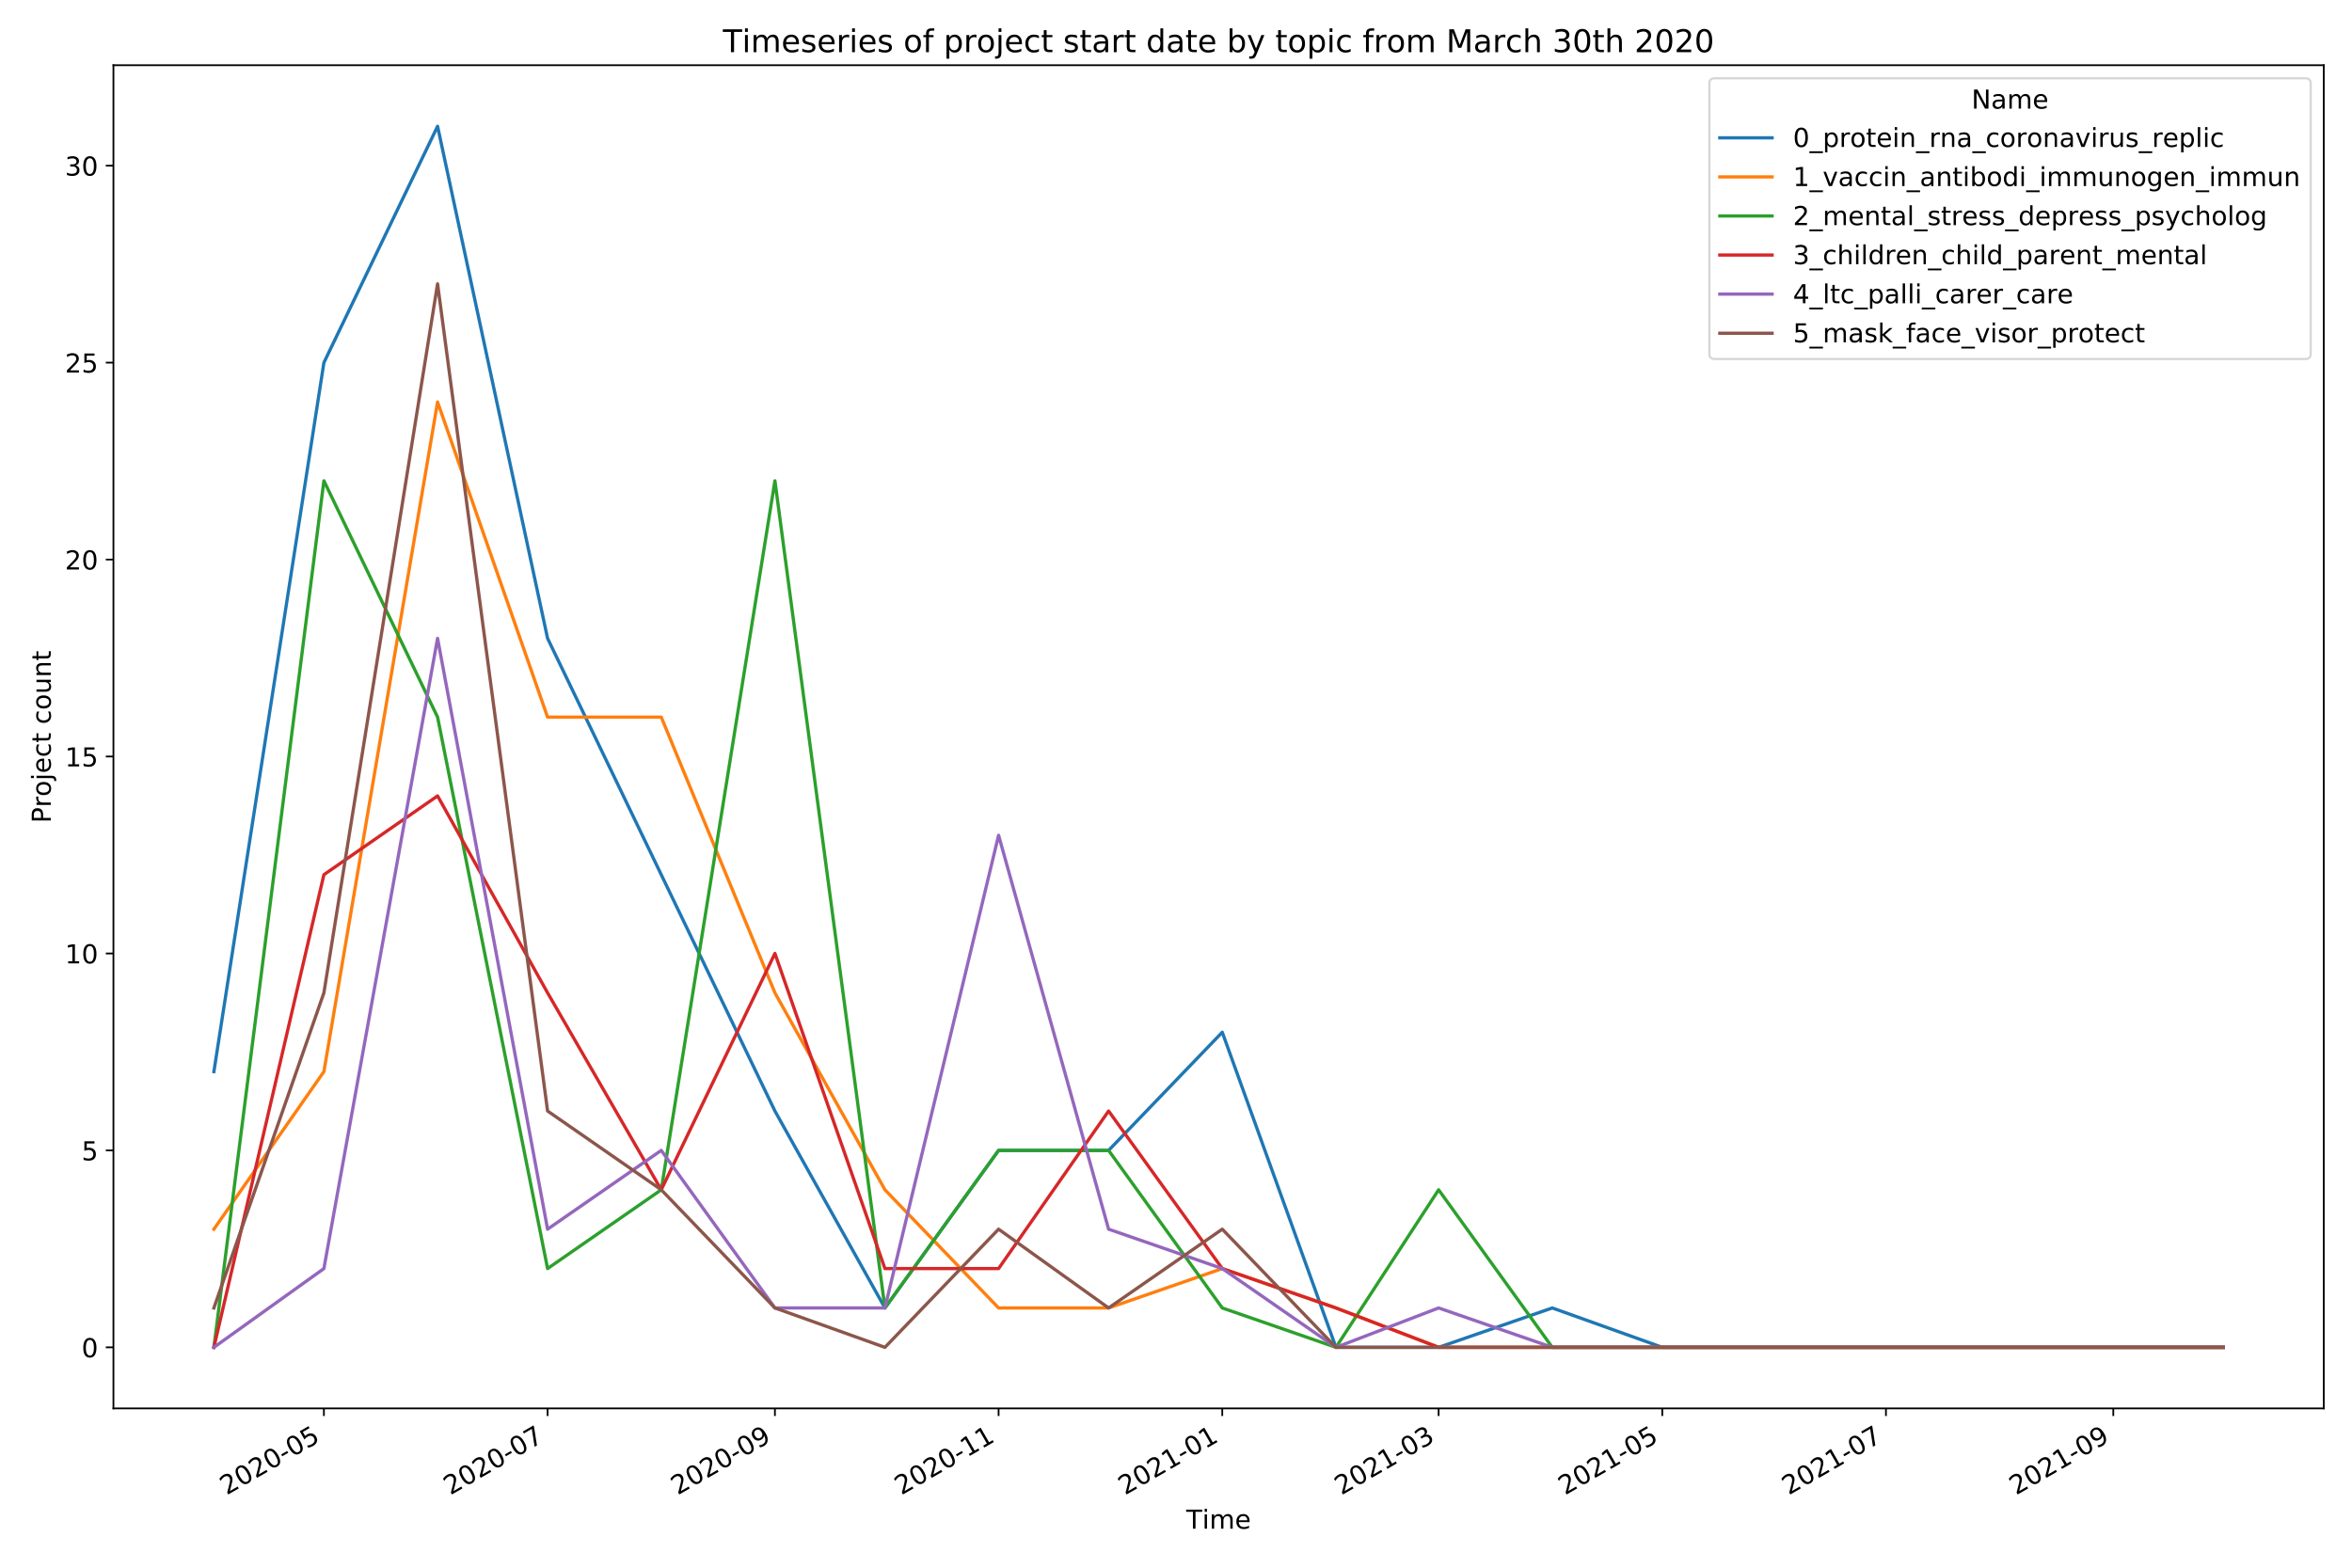 <?xml version="1.0" encoding="utf-8" standalone="no"?>
<!DOCTYPE svg PUBLIC "-//W3C//DTD SVG 1.1//EN"
  "http://www.w3.org/Graphics/SVG/1.1/DTD/svg11.dtd">
<!-- Created with matplotlib (https://matplotlib.org/) -->
<svg height="720pt" version="1.1" viewBox="0 0 1080 720" width="1080pt" xmlns="http://www.w3.org/2000/svg" xmlns:xlink="http://www.w3.org/1999/xlink">
 <defs>
  <style type="text/css">
*{stroke-linecap:butt;stroke-linejoin:round;}
  </style>
 </defs>
 <g id="figure_1">
  <g id="patch_1">
   <path d="M 0 720 
L 1080 720 
L 1080 0 
L 0 0 
z
" style="fill:#ffffff;"/>
  </g>
  <g id="axes_1">
   <g id="patch_2">
    <path d="M 52.085 646.844 
L 1067.04 646.844 
L 1067.04 29.96 
L 52.085 29.96 
z
" style="fill:#ffffff;"/>
   </g>
   <g id="matplotlib.axis_1">
    <g id="xtick_1">
     <g id="line2d_1">
      <defs>
       <path d="M 0 0 
L 0 3.5 
" id="mc090ca4108" style="stroke:#000000;stroke-width:0.8;"/>
      </defs>
      <g>
       <use style="stroke:#000000;stroke-width:0.8;" x="148.731" xlink:href="#mc090ca4108" y="646.844"/>
      </g>
     </g>
     <g id="text_1">
      <!-- 2020-05 -->
      <defs>
       <path d="M 19.188 8.297 
L 53.609 8.297 
L 53.609 0 
L 7.328 0 
L 7.328 8.297 
Q 12.938 14.109 22.625 23.891 
Q 32.328 33.688 34.812 36.531 
Q 39.547 41.844 41.422 45.531 
Q 43.312 49.219 43.312 52.781 
Q 43.312 58.594 39.234 62.25 
Q 35.156 65.922 28.609 65.922 
Q 23.969 65.922 18.812 64.312 
Q 13.672 62.703 7.812 59.422 
L 7.812 69.391 
Q 13.766 71.781 18.938 73 
Q 24.125 74.219 28.422 74.219 
Q 39.75 74.219 46.484 68.547 
Q 53.219 62.891 53.219 53.422 
Q 53.219 48.922 51.531 44.891 
Q 49.859 40.875 45.406 35.406 
Q 44.188 33.984 37.641 27.219 
Q 31.109 20.453 19.188 8.297 
z
" id="DejaVuSans-50"/>
       <path d="M 31.781 66.406 
Q 24.172 66.406 20.328 58.906 
Q 16.5 51.422 16.5 36.375 
Q 16.5 21.391 20.328 13.891 
Q 24.172 6.391 31.781 6.391 
Q 39.453 6.391 43.281 13.891 
Q 47.125 21.391 47.125 36.375 
Q 47.125 51.422 43.281 58.906 
Q 39.453 66.406 31.781 66.406 
z
M 31.781 74.219 
Q 44.047 74.219 50.516 64.516 
Q 56.984 54.828 56.984 36.375 
Q 56.984 17.969 50.516 8.266 
Q 44.047 -1.422 31.781 -1.422 
Q 19.531 -1.422 13.062 8.266 
Q 6.594 17.969 6.594 36.375 
Q 6.594 54.828 13.062 64.516 
Q 19.531 74.219 31.781 74.219 
z
" id="DejaVuSans-48"/>
       <path d="M 4.891 31.391 
L 31.203 31.391 
L 31.203 23.391 
L 4.891 23.391 
z
" id="DejaVuSans-45"/>
       <path d="M 10.797 72.906 
L 49.516 72.906 
L 49.516 64.594 
L 19.828 64.594 
L 19.828 46.734 
Q 21.969 47.469 24.109 47.828 
Q 26.266 48.188 28.422 48.188 
Q 40.625 48.188 47.75 41.5 
Q 54.891 34.812 54.891 23.391 
Q 54.891 11.625 47.562 5.094 
Q 40.234 -1.422 26.906 -1.422 
Q 22.312 -1.422 17.547 -0.641 
Q 12.797 0.141 7.719 1.703 
L 7.719 11.625 
Q 12.109 9.234 16.797 8.062 
Q 21.484 6.891 26.703 6.891 
Q 35.156 6.891 40.078 11.328 
Q 45.016 15.766 45.016 23.391 
Q 45.016 31 40.078 35.438 
Q 35.156 39.891 26.703 39.891 
Q 22.75 39.891 18.812 39.016 
Q 14.891 38.141 10.797 36.281 
z
" id="DejaVuSans-53"/>
      </defs>
      <g transform="translate(104.062 686.81)rotate(-30)scale(0.12 -0.12)">
       <use xlink:href="#DejaVuSans-50"/>
       <use x="63.623" xlink:href="#DejaVuSans-48"/>
       <use x="127.246" xlink:href="#DejaVuSans-50"/>
       <use x="190.869" xlink:href="#DejaVuSans-48"/>
       <use x="254.492" xlink:href="#DejaVuSans-45"/>
       <use x="290.576" xlink:href="#DejaVuSans-48"/>
       <use x="354.199" xlink:href="#DejaVuSans-53"/>
      </g>
     </g>
    </g>
    <g id="xtick_2">
     <g id="line2d_2">
      <g>
       <use style="stroke:#000000;stroke-width:0.8;" x="251.439" xlink:href="#mc090ca4108" y="646.844"/>
      </g>
     </g>
     <g id="text_2">
      <!-- 2020-07 -->
      <defs>
       <path d="M 8.203 72.906 
L 55.078 72.906 
L 55.078 68.703 
L 28.609 0 
L 18.312 0 
L 43.219 64.594 
L 8.203 64.594 
z
" id="DejaVuSans-55"/>
      </defs>
      <g transform="translate(206.769 686.81)rotate(-30)scale(0.12 -0.12)">
       <use xlink:href="#DejaVuSans-50"/>
       <use x="63.623" xlink:href="#DejaVuSans-48"/>
       <use x="127.246" xlink:href="#DejaVuSans-50"/>
       <use x="190.869" xlink:href="#DejaVuSans-48"/>
       <use x="254.492" xlink:href="#DejaVuSans-45"/>
       <use x="290.576" xlink:href="#DejaVuSans-48"/>
       <use x="354.199" xlink:href="#DejaVuSans-55"/>
      </g>
     </g>
    </g>
    <g id="xtick_3">
     <g id="line2d_3">
      <g>
       <use style="stroke:#000000;stroke-width:0.8;" x="355.831" xlink:href="#mc090ca4108" y="646.844"/>
      </g>
     </g>
     <g id="text_3">
      <!-- 2020-09 -->
      <defs>
       <path d="M 10.984 1.516 
L 10.984 10.5 
Q 14.703 8.734 18.5 7.812 
Q 22.312 6.891 25.984 6.891 
Q 35.75 6.891 40.891 13.453 
Q 46.047 20.016 46.781 33.406 
Q 43.953 29.203 39.594 26.953 
Q 35.25 24.703 29.984 24.703 
Q 19.047 24.703 12.672 31.312 
Q 6.297 37.938 6.297 49.422 
Q 6.297 60.641 12.938 67.422 
Q 19.578 74.219 30.609 74.219 
Q 43.266 74.219 49.922 64.516 
Q 56.594 54.828 56.594 36.375 
Q 56.594 19.141 48.406 8.859 
Q 40.234 -1.422 26.422 -1.422 
Q 22.703 -1.422 18.891 -0.688 
Q 15.094 0.047 10.984 1.516 
z
M 30.609 32.422 
Q 37.25 32.422 41.125 36.953 
Q 45.016 41.5 45.016 49.422 
Q 45.016 57.281 41.125 61.844 
Q 37.25 66.406 30.609 66.406 
Q 23.969 66.406 20.094 61.844 
Q 16.219 57.281 16.219 49.422 
Q 16.219 41.5 20.094 36.953 
Q 23.969 32.422 30.609 32.422 
z
" id="DejaVuSans-57"/>
      </defs>
      <g transform="translate(311.161 686.81)rotate(-30)scale(0.12 -0.12)">
       <use xlink:href="#DejaVuSans-50"/>
       <use x="63.623" xlink:href="#DejaVuSans-48"/>
       <use x="127.246" xlink:href="#DejaVuSans-50"/>
       <use x="190.869" xlink:href="#DejaVuSans-48"/>
       <use x="254.492" xlink:href="#DejaVuSans-45"/>
       <use x="290.576" xlink:href="#DejaVuSans-48"/>
       <use x="354.199" xlink:href="#DejaVuSans-57"/>
      </g>
     </g>
    </g>
    <g id="xtick_4">
     <g id="line2d_4">
      <g>
       <use style="stroke:#000000;stroke-width:0.8;" x="458.538" xlink:href="#mc090ca4108" y="646.844"/>
      </g>
     </g>
     <g id="text_4">
      <!-- 2020-11 -->
      <defs>
       <path d="M 12.406 8.297 
L 28.516 8.297 
L 28.516 63.922 
L 10.984 60.406 
L 10.984 69.391 
L 28.422 72.906 
L 38.281 72.906 
L 38.281 8.297 
L 54.391 8.297 
L 54.391 0 
L 12.406 0 
z
" id="DejaVuSans-49"/>
      </defs>
      <g transform="translate(413.869 686.81)rotate(-30)scale(0.12 -0.12)">
       <use xlink:href="#DejaVuSans-50"/>
       <use x="63.623" xlink:href="#DejaVuSans-48"/>
       <use x="127.246" xlink:href="#DejaVuSans-50"/>
       <use x="190.869" xlink:href="#DejaVuSans-48"/>
       <use x="254.492" xlink:href="#DejaVuSans-45"/>
       <use x="290.576" xlink:href="#DejaVuSans-49"/>
       <use x="354.199" xlink:href="#DejaVuSans-49"/>
      </g>
     </g>
    </g>
    <g id="xtick_5">
     <g id="line2d_5">
      <g>
       <use style="stroke:#000000;stroke-width:0.8;" x="561.246" xlink:href="#mc090ca4108" y="646.844"/>
      </g>
     </g>
     <g id="text_5">
      <!-- 2021-01 -->
      <g transform="translate(516.576 686.81)rotate(-30)scale(0.12 -0.12)">
       <use xlink:href="#DejaVuSans-50"/>
       <use x="63.623" xlink:href="#DejaVuSans-48"/>
       <use x="127.246" xlink:href="#DejaVuSans-50"/>
       <use x="190.869" xlink:href="#DejaVuSans-49"/>
       <use x="254.492" xlink:href="#DejaVuSans-45"/>
       <use x="290.576" xlink:href="#DejaVuSans-48"/>
       <use x="354.199" xlink:href="#DejaVuSans-49"/>
      </g>
     </g>
    </g>
    <g id="xtick_6">
     <g id="line2d_6">
      <g>
       <use style="stroke:#000000;stroke-width:0.8;" x="660.587" xlink:href="#mc090ca4108" y="646.844"/>
      </g>
     </g>
     <g id="text_6">
      <!-- 2021-03 -->
      <defs>
       <path d="M 40.578 39.312 
Q 47.656 37.797 51.625 33 
Q 55.609 28.219 55.609 21.188 
Q 55.609 10.406 48.188 4.484 
Q 40.766 -1.422 27.094 -1.422 
Q 22.516 -1.422 17.656 -0.516 
Q 12.797 0.391 7.625 2.203 
L 7.625 11.719 
Q 11.719 9.328 16.594 8.109 
Q 21.484 6.891 26.812 6.891 
Q 36.078 6.891 40.938 10.547 
Q 45.797 14.203 45.797 21.188 
Q 45.797 27.641 41.281 31.266 
Q 36.766 34.906 28.719 34.906 
L 20.219 34.906 
L 20.219 43.016 
L 29.109 43.016 
Q 36.375 43.016 40.234 45.922 
Q 44.094 48.828 44.094 54.297 
Q 44.094 59.906 40.109 62.906 
Q 36.141 65.922 28.719 65.922 
Q 24.656 65.922 20.016 65.031 
Q 15.375 64.156 9.812 62.312 
L 9.812 71.094 
Q 15.438 72.656 20.344 73.438 
Q 25.25 74.219 29.594 74.219 
Q 40.828 74.219 47.359 69.109 
Q 53.906 64.016 53.906 55.328 
Q 53.906 49.266 50.438 45.094 
Q 46.969 40.922 40.578 39.312 
z
" id="DejaVuSans-51"/>
      </defs>
      <g transform="translate(615.917 686.81)rotate(-30)scale(0.12 -0.12)">
       <use xlink:href="#DejaVuSans-50"/>
       <use x="63.623" xlink:href="#DejaVuSans-48"/>
       <use x="127.246" xlink:href="#DejaVuSans-50"/>
       <use x="190.869" xlink:href="#DejaVuSans-49"/>
       <use x="254.492" xlink:href="#DejaVuSans-45"/>
       <use x="290.576" xlink:href="#DejaVuSans-48"/>
       <use x="354.199" xlink:href="#DejaVuSans-51"/>
      </g>
     </g>
    </g>
    <g id="xtick_7">
     <g id="line2d_7">
      <g>
       <use style="stroke:#000000;stroke-width:0.8;" x="763.294" xlink:href="#mc090ca4108" y="646.844"/>
      </g>
     </g>
     <g id="text_7">
      <!-- 2021-05 -->
      <g transform="translate(718.625 686.81)rotate(-30)scale(0.12 -0.12)">
       <use xlink:href="#DejaVuSans-50"/>
       <use x="63.623" xlink:href="#DejaVuSans-48"/>
       <use x="127.246" xlink:href="#DejaVuSans-50"/>
       <use x="190.869" xlink:href="#DejaVuSans-49"/>
       <use x="254.492" xlink:href="#DejaVuSans-45"/>
       <use x="290.576" xlink:href="#DejaVuSans-48"/>
       <use x="354.199" xlink:href="#DejaVuSans-53"/>
      </g>
     </g>
    </g>
    <g id="xtick_8">
     <g id="line2d_8">
      <g>
       <use style="stroke:#000000;stroke-width:0.8;" x="866.002" xlink:href="#mc090ca4108" y="646.844"/>
      </g>
     </g>
     <g id="text_8">
      <!-- 2021-07 -->
      <g transform="translate(821.332 686.81)rotate(-30)scale(0.12 -0.12)">
       <use xlink:href="#DejaVuSans-50"/>
       <use x="63.623" xlink:href="#DejaVuSans-48"/>
       <use x="127.246" xlink:href="#DejaVuSans-50"/>
       <use x="190.869" xlink:href="#DejaVuSans-49"/>
       <use x="254.492" xlink:href="#DejaVuSans-45"/>
       <use x="290.576" xlink:href="#DejaVuSans-48"/>
       <use x="354.199" xlink:href="#DejaVuSans-55"/>
      </g>
     </g>
    </g>
    <g id="xtick_9">
     <g id="line2d_9">
      <g>
       <use style="stroke:#000000;stroke-width:0.8;" x="970.394" xlink:href="#mc090ca4108" y="646.844"/>
      </g>
     </g>
     <g id="text_9">
      <!-- 2021-09 -->
      <g transform="translate(925.724 686.81)rotate(-30)scale(0.12 -0.12)">
       <use xlink:href="#DejaVuSans-50"/>
       <use x="63.623" xlink:href="#DejaVuSans-48"/>
       <use x="127.246" xlink:href="#DejaVuSans-50"/>
       <use x="190.869" xlink:href="#DejaVuSans-49"/>
       <use x="254.492" xlink:href="#DejaVuSans-45"/>
       <use x="290.576" xlink:href="#DejaVuSans-48"/>
       <use x="354.199" xlink:href="#DejaVuSans-57"/>
      </g>
     </g>
    </g>
    <g id="text_10">
     <!-- Time -->
     <defs>
      <path d="M -0.297 72.906 
L 61.375 72.906 
L 61.375 64.594 
L 35.5 64.594 
L 35.5 0 
L 25.594 0 
L 25.594 64.594 
L -0.297 64.594 
z
" id="DejaVuSans-84"/>
      <path d="M 9.422 54.688 
L 18.406 54.688 
L 18.406 0 
L 9.422 0 
z
M 9.422 75.984 
L 18.406 75.984 
L 18.406 64.594 
L 9.422 64.594 
z
" id="DejaVuSans-105"/>
      <path d="M 52 44.188 
Q 55.375 50.25 60.062 53.125 
Q 64.75 56 71.094 56 
Q 79.641 56 84.281 50.016 
Q 88.922 44.047 88.922 33.016 
L 88.922 0 
L 79.891 0 
L 79.891 32.719 
Q 79.891 40.578 77.094 44.375 
Q 74.312 48.188 68.609 48.188 
Q 61.625 48.188 57.562 43.547 
Q 53.516 38.922 53.516 30.906 
L 53.516 0 
L 44.484 0 
L 44.484 32.719 
Q 44.484 40.625 41.703 44.406 
Q 38.922 48.188 33.109 48.188 
Q 26.219 48.188 22.156 43.531 
Q 18.109 38.875 18.109 30.906 
L 18.109 0 
L 9.078 0 
L 9.078 54.688 
L 18.109 54.688 
L 18.109 46.188 
Q 21.188 51.219 25.484 53.609 
Q 29.781 56 35.688 56 
Q 41.656 56 45.828 52.969 
Q 50 49.953 52 44.188 
z
" id="DejaVuSans-109"/>
      <path d="M 56.203 29.594 
L 56.203 25.203 
L 14.891 25.203 
Q 15.484 15.922 20.484 11.062 
Q 25.484 6.203 34.422 6.203 
Q 39.594 6.203 44.453 7.469 
Q 49.312 8.734 54.109 11.281 
L 54.109 2.781 
Q 49.266 0.734 44.188 -0.344 
Q 39.109 -1.422 33.891 -1.422 
Q 20.797 -1.422 13.156 6.188 
Q 5.516 13.812 5.516 26.812 
Q 5.516 40.234 12.766 48.109 
Q 20.016 56 32.328 56 
Q 43.359 56 49.781 48.891 
Q 56.203 41.797 56.203 29.594 
z
M 47.219 32.234 
Q 47.125 39.594 43.094 43.984 
Q 39.062 48.391 32.422 48.391 
Q 24.906 48.391 20.391 44.141 
Q 15.875 39.891 15.188 32.172 
z
" id="DejaVuSans-101"/>
     </defs>
     <g transform="translate(544.697 702.09)scale(0.12 -0.12)">
      <use xlink:href="#DejaVuSans-84"/>
      <use x="61.037" xlink:href="#DejaVuSans-105"/>
      <use x="88.82" xlink:href="#DejaVuSans-109"/>
      <use x="186.232" xlink:href="#DejaVuSans-101"/>
     </g>
    </g>
   </g>
   <g id="matplotlib.axis_2">
    <g id="ytick_1">
     <g id="line2d_10">
      <defs>
       <path d="M 0 0 
L -3.5 0 
" id="m1f189501f4" style="stroke:#000000;stroke-width:0.8;"/>
      </defs>
      <g>
       <use style="stroke:#000000;stroke-width:0.8;" x="52.085" xlink:href="#m1f189501f4" y="618.804"/>
      </g>
     </g>
     <g id="text_11">
      <!-- 0 -->
      <g transform="translate(37.45 623.363)scale(0.12 -0.12)">
       <use xlink:href="#DejaVuSans-48"/>
      </g>
     </g>
    </g>
    <g id="ytick_2">
     <g id="line2d_11">
      <g>
       <use style="stroke:#000000;stroke-width:0.8;" x="52.085" xlink:href="#m1f189501f4" y="528.352"/>
      </g>
     </g>
     <g id="text_12">
      <!-- 5 -->
      <g transform="translate(37.45 532.911)scale(0.12 -0.12)">
       <use xlink:href="#DejaVuSans-53"/>
      </g>
     </g>
    </g>
    <g id="ytick_3">
     <g id="line2d_12">
      <g>
       <use style="stroke:#000000;stroke-width:0.8;" x="52.085" xlink:href="#m1f189501f4" y="437.9"/>
      </g>
     </g>
     <g id="text_13">
      <!-- 10 -->
      <g transform="translate(29.815 442.459)scale(0.12 -0.12)">
       <use xlink:href="#DejaVuSans-49"/>
       <use x="63.623" xlink:href="#DejaVuSans-48"/>
      </g>
     </g>
    </g>
    <g id="ytick_4">
     <g id="line2d_13">
      <g>
       <use style="stroke:#000000;stroke-width:0.8;" x="52.085" xlink:href="#m1f189501f4" y="347.447"/>
      </g>
     </g>
     <g id="text_14">
      <!-- 15 -->
      <g transform="translate(29.815 352.006)scale(0.12 -0.12)">
       <use xlink:href="#DejaVuSans-49"/>
       <use x="63.623" xlink:href="#DejaVuSans-53"/>
      </g>
     </g>
    </g>
    <g id="ytick_5">
     <g id="line2d_14">
      <g>
       <use style="stroke:#000000;stroke-width:0.8;" x="52.085" xlink:href="#m1f189501f4" y="256.995"/>
      </g>
     </g>
     <g id="text_15">
      <!-- 20 -->
      <g transform="translate(29.815 261.554)scale(0.12 -0.12)">
       <use xlink:href="#DejaVuSans-50"/>
       <use x="63.623" xlink:href="#DejaVuSans-48"/>
      </g>
     </g>
    </g>
    <g id="ytick_6">
     <g id="line2d_15">
      <g>
       <use style="stroke:#000000;stroke-width:0.8;" x="52.085" xlink:href="#m1f189501f4" y="166.543"/>
      </g>
     </g>
     <g id="text_16">
      <!-- 25 -->
      <g transform="translate(29.815 171.102)scale(0.12 -0.12)">
       <use xlink:href="#DejaVuSans-50"/>
       <use x="63.623" xlink:href="#DejaVuSans-53"/>
      </g>
     </g>
    </g>
    <g id="ytick_7">
     <g id="line2d_16">
      <g>
       <use style="stroke:#000000;stroke-width:0.8;" x="52.085" xlink:href="#m1f189501f4" y="76.091"/>
      </g>
     </g>
     <g id="text_17">
      <!-- 30 -->
      <g transform="translate(29.815 80.65)scale(0.12 -0.12)">
       <use xlink:href="#DejaVuSans-51"/>
       <use x="63.623" xlink:href="#DejaVuSans-48"/>
      </g>
     </g>
    </g>
    <g id="text_18">
     <!-- Project count -->
     <defs>
      <path d="M 19.672 64.797 
L 19.672 37.406 
L 32.078 37.406 
Q 38.969 37.406 42.719 40.969 
Q 46.484 44.531 46.484 51.125 
Q 46.484 57.672 42.719 61.234 
Q 38.969 64.797 32.078 64.797 
z
M 9.812 72.906 
L 32.078 72.906 
Q 44.344 72.906 50.609 67.359 
Q 56.891 61.812 56.891 51.125 
Q 56.891 40.328 50.609 34.812 
Q 44.344 29.297 32.078 29.297 
L 19.672 29.297 
L 19.672 0 
L 9.812 0 
z
" id="DejaVuSans-80"/>
      <path d="M 41.109 46.297 
Q 39.594 47.172 37.812 47.578 
Q 36.031 48 33.891 48 
Q 26.266 48 22.188 43.047 
Q 18.109 38.094 18.109 28.812 
L 18.109 0 
L 9.078 0 
L 9.078 54.688 
L 18.109 54.688 
L 18.109 46.188 
Q 20.953 51.172 25.484 53.578 
Q 30.031 56 36.531 56 
Q 37.453 56 38.578 55.875 
Q 39.703 55.766 41.062 55.516 
z
" id="DejaVuSans-114"/>
      <path d="M 30.609 48.391 
Q 23.391 48.391 19.188 42.75 
Q 14.984 37.109 14.984 27.297 
Q 14.984 17.484 19.156 11.844 
Q 23.344 6.203 30.609 6.203 
Q 37.797 6.203 41.984 11.859 
Q 46.188 17.531 46.188 27.297 
Q 46.188 37.016 41.984 42.703 
Q 37.797 48.391 30.609 48.391 
z
M 30.609 56 
Q 42.328 56 49.016 48.375 
Q 55.719 40.766 55.719 27.297 
Q 55.719 13.875 49.016 6.219 
Q 42.328 -1.422 30.609 -1.422 
Q 18.844 -1.422 12.172 6.219 
Q 5.516 13.875 5.516 27.297 
Q 5.516 40.766 12.172 48.375 
Q 18.844 56 30.609 56 
z
" id="DejaVuSans-111"/>
      <path d="M 9.422 54.688 
L 18.406 54.688 
L 18.406 -0.984 
Q 18.406 -11.422 14.422 -16.109 
Q 10.453 -20.797 1.609 -20.797 
L -1.812 -20.797 
L -1.812 -13.188 
L 0.594 -13.188 
Q 5.719 -13.188 7.562 -10.812 
Q 9.422 -8.453 9.422 -0.984 
z
M 9.422 75.984 
L 18.406 75.984 
L 18.406 64.594 
L 9.422 64.594 
z
" id="DejaVuSans-106"/>
      <path d="M 48.781 52.594 
L 48.781 44.188 
Q 44.969 46.297 41.141 47.344 
Q 37.312 48.391 33.406 48.391 
Q 24.656 48.391 19.812 42.844 
Q 14.984 37.312 14.984 27.297 
Q 14.984 17.281 19.812 11.734 
Q 24.656 6.203 33.406 6.203 
Q 37.312 6.203 41.141 7.25 
Q 44.969 8.297 48.781 10.406 
L 48.781 2.094 
Q 45.016 0.344 40.984 -0.531 
Q 36.969 -1.422 32.422 -1.422 
Q 20.062 -1.422 12.781 6.344 
Q 5.516 14.109 5.516 27.297 
Q 5.516 40.672 12.859 48.328 
Q 20.219 56 33.016 56 
Q 37.156 56 41.109 55.141 
Q 45.062 54.297 48.781 52.594 
z
" id="DejaVuSans-99"/>
      <path d="M 18.312 70.219 
L 18.312 54.688 
L 36.812 54.688 
L 36.812 47.703 
L 18.312 47.703 
L 18.312 18.016 
Q 18.312 11.328 20.141 9.422 
Q 21.969 7.516 27.594 7.516 
L 36.812 7.516 
L 36.812 0 
L 27.594 0 
Q 17.188 0 13.234 3.875 
Q 9.281 7.766 9.281 18.016 
L 9.281 47.703 
L 2.688 47.703 
L 2.688 54.688 
L 9.281 54.688 
L 9.281 70.219 
z
" id="DejaVuSans-116"/>
      <path id="DejaVuSans-32"/>
      <path d="M 8.5 21.578 
L 8.5 54.688 
L 17.484 54.688 
L 17.484 21.922 
Q 17.484 14.156 20.5 10.266 
Q 23.531 6.391 29.594 6.391 
Q 36.859 6.391 41.078 11.031 
Q 45.312 15.672 45.312 23.688 
L 45.312 54.688 
L 54.297 54.688 
L 54.297 0 
L 45.312 0 
L 45.312 8.406 
Q 42.047 3.422 37.719 1 
Q 33.406 -1.422 27.688 -1.422 
Q 18.266 -1.422 13.375 4.438 
Q 8.5 10.297 8.5 21.578 
z
M 31.109 56 
z
" id="DejaVuSans-117"/>
      <path d="M 54.891 33.016 
L 54.891 0 
L 45.906 0 
L 45.906 32.719 
Q 45.906 40.484 42.875 44.328 
Q 39.844 48.188 33.797 48.188 
Q 26.516 48.188 22.312 43.547 
Q 18.109 38.922 18.109 30.906 
L 18.109 0 
L 9.078 0 
L 9.078 54.688 
L 18.109 54.688 
L 18.109 46.188 
Q 21.344 51.125 25.703 53.562 
Q 30.078 56 35.797 56 
Q 45.219 56 50.047 50.172 
Q 54.891 44.344 54.891 33.016 
z
" id="DejaVuSans-110"/>
     </defs>
     <g transform="translate(23.319 377.999)rotate(-90)scale(0.12 -0.12)">
      <use xlink:href="#DejaVuSans-80"/>
      <use x="60.287" xlink:href="#DejaVuSans-114"/>
      <use x="101.369" xlink:href="#DejaVuSans-111"/>
      <use x="162.551" xlink:href="#DejaVuSans-106"/>
      <use x="190.334" xlink:href="#DejaVuSans-101"/>
      <use x="251.857" xlink:href="#DejaVuSans-99"/>
      <use x="306.838" xlink:href="#DejaVuSans-116"/>
      <use x="346.047" xlink:href="#DejaVuSans-32"/>
      <use x="377.834" xlink:href="#DejaVuSans-99"/>
      <use x="432.814" xlink:href="#DejaVuSans-111"/>
      <use x="493.996" xlink:href="#DejaVuSans-117"/>
      <use x="557.375" xlink:href="#DejaVuSans-110"/>
      <use x="620.754" xlink:href="#DejaVuSans-116"/>
     </g>
    </g>
   </g>
   <g id="line2d_17">
    <path clip-path="url(#p731c4a3b3f)" d="M 98.219 492.171 
L 148.731 166.543 
L 200.927 58 
L 251.439 293.176 
L 303.635 401.719 
L 355.831 510.261 
L 406.343 600.714 
L 458.538 528.352 
L 509.05 528.352 
L 561.246 474.08 
L 613.442 618.804 
L 660.587 618.804 
L 712.782 600.714 
L 763.294 618.804 
L 815.49 618.804 
L 866.002 618.804 
L 918.198 618.804 
L 1020.906 618.804 
" style="fill:none;stroke:#1f77b4;stroke-linecap:square;stroke-width:1.5;"/>
   </g>
   <g id="line2d_18">
    <path clip-path="url(#p731c4a3b3f)" d="M 98.219 564.533 
L 148.731 492.171 
L 200.927 184.633 
L 251.439 329.357 
L 303.635 329.357 
L 355.831 455.99 
L 406.343 546.442 
L 458.538 600.714 
L 509.05 600.714 
L 561.246 582.623 
L 613.442 600.714 
L 660.587 618.804 
L 712.782 618.804 
L 763.294 618.804 
L 815.49 618.804 
L 866.002 618.804 
L 918.198 618.804 
L 1020.906 618.804 
" style="fill:none;stroke:#ff7f0e;stroke-linecap:square;stroke-width:1.5;"/>
   </g>
   <g id="line2d_19">
    <path clip-path="url(#p731c4a3b3f)" d="M 98.219 618.804 
L 148.731 220.814 
L 200.927 329.357 
L 251.439 582.623 
L 303.635 546.442 
L 355.831 220.814 
L 406.343 600.714 
L 458.538 528.352 
L 509.05 528.352 
L 561.246 600.714 
L 613.442 618.804 
L 660.587 546.442 
L 712.782 618.804 
L 763.294 618.804 
L 815.49 618.804 
L 866.002 618.804 
L 918.198 618.804 
L 1020.906 618.804 
" style="fill:none;stroke:#2ca02c;stroke-linecap:square;stroke-width:1.5;"/>
   </g>
   <g id="line2d_20">
    <path clip-path="url(#p731c4a3b3f)" d="M 98.219 618.804 
L 148.731 401.719 
L 200.927 365.538 
L 251.439 455.99 
L 303.635 546.442 
L 355.831 437.9 
L 406.343 582.623 
L 458.538 582.623 
L 509.05 510.261 
L 561.246 582.623 
L 613.442 600.714 
L 660.587 618.804 
L 712.782 618.804 
L 763.294 618.804 
L 815.49 618.804 
L 866.002 618.804 
L 918.198 618.804 
L 1020.906 618.804 
" style="fill:none;stroke:#d62728;stroke-linecap:square;stroke-width:1.5;"/>
   </g>
   <g id="line2d_21">
    <path clip-path="url(#p731c4a3b3f)" d="M 98.219 618.804 
L 148.731 582.623 
L 200.927 293.176 
L 251.439 564.533 
L 303.635 528.352 
L 355.831 600.714 
L 406.343 600.714 
L 458.538 383.628 
L 509.05 564.533 
L 561.246 582.623 
L 613.442 618.804 
L 660.587 600.714 
L 712.782 618.804 
L 763.294 618.804 
L 815.49 618.804 
L 866.002 618.804 
L 918.198 618.804 
L 1020.906 618.804 
" style="fill:none;stroke:#9467bd;stroke-linecap:square;stroke-width:1.5;"/>
   </g>
   <g id="line2d_22">
    <path clip-path="url(#p731c4a3b3f)" d="M 98.219 600.714 
L 148.731 455.99 
L 200.927 130.362 
L 251.439 510.261 
L 303.635 546.442 
L 355.831 600.714 
L 406.343 618.804 
L 458.538 564.533 
L 509.05 600.714 
L 561.246 564.533 
L 613.442 618.804 
L 660.587 618.804 
L 712.782 618.804 
L 763.294 618.804 
L 815.49 618.804 
L 866.002 618.804 
L 918.198 618.804 
L 1020.906 618.804 
" style="fill:none;stroke:#8c564b;stroke-linecap:square;stroke-width:1.5;"/>
   </g>
   <g id="patch_3">
    <path d="M 52.085 646.844 
L 52.085 29.96 
" style="fill:none;stroke:#000000;stroke-linecap:square;stroke-linejoin:miter;stroke-width:0.8;"/>
   </g>
   <g id="patch_4">
    <path d="M 1067.04 646.844 
L 1067.04 29.96 
" style="fill:none;stroke:#000000;stroke-linecap:square;stroke-linejoin:miter;stroke-width:0.8;"/>
   </g>
   <g id="patch_5">
    <path d="M 52.085 646.844 
L 1067.04 646.844 
" style="fill:none;stroke:#000000;stroke-linecap:square;stroke-linejoin:miter;stroke-width:0.8;"/>
   </g>
   <g id="patch_6">
    <path d="M 52.085 29.96 
L 1067.04 29.96 
" style="fill:none;stroke:#000000;stroke-linecap:square;stroke-linejoin:miter;stroke-width:0.8;"/>
   </g>
   <g id="text_19">
    <!-- Timeseries of project start date by topic from March 30th 2020 -->
    <defs>
     <path d="M 44.281 53.078 
L 44.281 44.578 
Q 40.484 46.531 36.375 47.5 
Q 32.281 48.484 27.875 48.484 
Q 21.188 48.484 17.844 46.438 
Q 14.5 44.391 14.5 40.281 
Q 14.5 37.156 16.891 35.375 
Q 19.281 33.594 26.516 31.984 
L 29.594 31.297 
Q 39.156 29.25 43.188 25.516 
Q 47.219 21.781 47.219 15.094 
Q 47.219 7.469 41.188 3.016 
Q 35.156 -1.422 24.609 -1.422 
Q 20.219 -1.422 15.453 -0.562 
Q 10.688 0.297 5.422 2 
L 5.422 11.281 
Q 10.406 8.688 15.234 7.391 
Q 20.062 6.109 24.812 6.109 
Q 31.156 6.109 34.562 8.281 
Q 37.984 10.453 37.984 14.406 
Q 37.984 18.062 35.516 20.016 
Q 33.062 21.969 24.703 23.781 
L 21.578 24.516 
Q 13.234 26.266 9.516 29.906 
Q 5.812 33.547 5.812 39.891 
Q 5.812 47.609 11.281 51.797 
Q 16.75 56 26.812 56 
Q 31.781 56 36.172 55.266 
Q 40.578 54.547 44.281 53.078 
z
" id="DejaVuSans-115"/>
     <path d="M 37.109 75.984 
L 37.109 68.5 
L 28.516 68.5 
Q 23.688 68.5 21.797 66.547 
Q 19.922 64.594 19.922 59.516 
L 19.922 54.688 
L 34.719 54.688 
L 34.719 47.703 
L 19.922 47.703 
L 19.922 0 
L 10.891 0 
L 10.891 47.703 
L 2.297 47.703 
L 2.297 54.688 
L 10.891 54.688 
L 10.891 58.5 
Q 10.891 67.625 15.141 71.797 
Q 19.391 75.984 28.609 75.984 
z
" id="DejaVuSans-102"/>
     <path d="M 18.109 8.203 
L 18.109 -20.797 
L 9.078 -20.797 
L 9.078 54.688 
L 18.109 54.688 
L 18.109 46.391 
Q 20.953 51.266 25.266 53.625 
Q 29.594 56 35.594 56 
Q 45.562 56 51.781 48.094 
Q 58.016 40.188 58.016 27.297 
Q 58.016 14.406 51.781 6.484 
Q 45.562 -1.422 35.594 -1.422 
Q 29.594 -1.422 25.266 0.953 
Q 20.953 3.328 18.109 8.203 
z
M 48.688 27.297 
Q 48.688 37.203 44.609 42.844 
Q 40.531 48.484 33.406 48.484 
Q 26.266 48.484 22.188 42.844 
Q 18.109 37.203 18.109 27.297 
Q 18.109 17.391 22.188 11.75 
Q 26.266 6.109 33.406 6.109 
Q 40.531 6.109 44.609 11.75 
Q 48.688 17.391 48.688 27.297 
z
" id="DejaVuSans-112"/>
     <path d="M 34.281 27.484 
Q 23.391 27.484 19.188 25 
Q 14.984 22.516 14.984 16.5 
Q 14.984 11.719 18.141 8.906 
Q 21.297 6.109 26.703 6.109 
Q 34.188 6.109 38.703 11.406 
Q 43.219 16.703 43.219 25.484 
L 43.219 27.484 
z
M 52.203 31.203 
L 52.203 0 
L 43.219 0 
L 43.219 8.297 
Q 40.141 3.328 35.547 0.953 
Q 30.953 -1.422 24.312 -1.422 
Q 15.922 -1.422 10.953 3.297 
Q 6 8.016 6 15.922 
Q 6 25.141 12.172 29.828 
Q 18.359 34.516 30.609 34.516 
L 43.219 34.516 
L 43.219 35.406 
Q 43.219 41.609 39.141 45 
Q 35.062 48.391 27.688 48.391 
Q 23 48.391 18.547 47.266 
Q 14.109 46.141 10.016 43.891 
L 10.016 52.203 
Q 14.938 54.109 19.578 55.047 
Q 24.219 56 28.609 56 
Q 40.484 56 46.344 49.844 
Q 52.203 43.703 52.203 31.203 
z
" id="DejaVuSans-97"/>
     <path d="M 45.406 46.391 
L 45.406 75.984 
L 54.391 75.984 
L 54.391 0 
L 45.406 0 
L 45.406 8.203 
Q 42.578 3.328 38.25 0.953 
Q 33.938 -1.422 27.875 -1.422 
Q 17.969 -1.422 11.734 6.484 
Q 5.516 14.406 5.516 27.297 
Q 5.516 40.188 11.734 48.094 
Q 17.969 56 27.875 56 
Q 33.938 56 38.25 53.625 
Q 42.578 51.266 45.406 46.391 
z
M 14.797 27.297 
Q 14.797 17.391 18.875 11.75 
Q 22.953 6.109 30.078 6.109 
Q 37.203 6.109 41.297 11.75 
Q 45.406 17.391 45.406 27.297 
Q 45.406 37.203 41.297 42.844 
Q 37.203 48.484 30.078 48.484 
Q 22.953 48.484 18.875 42.844 
Q 14.797 37.203 14.797 27.297 
z
" id="DejaVuSans-100"/>
     <path d="M 48.688 27.297 
Q 48.688 37.203 44.609 42.844 
Q 40.531 48.484 33.406 48.484 
Q 26.266 48.484 22.188 42.844 
Q 18.109 37.203 18.109 27.297 
Q 18.109 17.391 22.188 11.75 
Q 26.266 6.109 33.406 6.109 
Q 40.531 6.109 44.609 11.75 
Q 48.688 17.391 48.688 27.297 
z
M 18.109 46.391 
Q 20.953 51.266 25.266 53.625 
Q 29.594 56 35.594 56 
Q 45.562 56 51.781 48.094 
Q 58.016 40.188 58.016 27.297 
Q 58.016 14.406 51.781 6.484 
Q 45.562 -1.422 35.594 -1.422 
Q 29.594 -1.422 25.266 0.953 
Q 20.953 3.328 18.109 8.203 
L 18.109 0 
L 9.078 0 
L 9.078 75.984 
L 18.109 75.984 
z
" id="DejaVuSans-98"/>
     <path d="M 32.172 -5.078 
Q 28.375 -14.844 24.75 -17.812 
Q 21.141 -20.797 15.094 -20.797 
L 7.906 -20.797 
L 7.906 -13.281 
L 13.188 -13.281 
Q 16.891 -13.281 18.938 -11.516 
Q 21 -9.766 23.484 -3.219 
L 25.094 0.875 
L 2.984 54.688 
L 12.5 54.688 
L 29.594 11.922 
L 46.688 54.688 
L 56.203 54.688 
z
" id="DejaVuSans-121"/>
     <path d="M 9.812 72.906 
L 24.516 72.906 
L 43.109 23.297 
L 61.812 72.906 
L 76.516 72.906 
L 76.516 0 
L 66.891 0 
L 66.891 64.016 
L 48.094 14.016 
L 38.188 14.016 
L 19.391 64.016 
L 19.391 0 
L 9.812 0 
z
" id="DejaVuSans-77"/>
     <path d="M 54.891 33.016 
L 54.891 0 
L 45.906 0 
L 45.906 32.719 
Q 45.906 40.484 42.875 44.328 
Q 39.844 48.188 33.797 48.188 
Q 26.516 48.188 22.312 43.547 
Q 18.109 38.922 18.109 30.906 
L 18.109 0 
L 9.078 0 
L 9.078 75.984 
L 18.109 75.984 
L 18.109 46.188 
Q 21.344 51.125 25.703 53.562 
Q 30.078 56 35.797 56 
Q 45.219 56 50.047 50.172 
Q 54.891 44.344 54.891 33.016 
z
" id="DejaVuSans-104"/>
    </defs>
    <g transform="translate(331.952 23.96)scale(0.144 -0.144)">
     <use xlink:href="#DejaVuSans-84"/>
     <use x="61.037" xlink:href="#DejaVuSans-105"/>
     <use x="88.82" xlink:href="#DejaVuSans-109"/>
     <use x="186.232" xlink:href="#DejaVuSans-101"/>
     <use x="247.756" xlink:href="#DejaVuSans-115"/>
     <use x="299.855" xlink:href="#DejaVuSans-101"/>
     <use x="361.379" xlink:href="#DejaVuSans-114"/>
     <use x="402.492" xlink:href="#DejaVuSans-105"/>
     <use x="430.275" xlink:href="#DejaVuSans-101"/>
     <use x="491.799" xlink:href="#DejaVuSans-115"/>
     <use x="543.898" xlink:href="#DejaVuSans-32"/>
     <use x="575.686" xlink:href="#DejaVuSans-111"/>
     <use x="636.867" xlink:href="#DejaVuSans-102"/>
     <use x="672.072" xlink:href="#DejaVuSans-32"/>
     <use x="703.859" xlink:href="#DejaVuSans-112"/>
     <use x="767.336" xlink:href="#DejaVuSans-114"/>
     <use x="808.418" xlink:href="#DejaVuSans-111"/>
     <use x="869.6" xlink:href="#DejaVuSans-106"/>
     <use x="897.383" xlink:href="#DejaVuSans-101"/>
     <use x="958.906" xlink:href="#DejaVuSans-99"/>
     <use x="1013.887" xlink:href="#DejaVuSans-116"/>
     <use x="1053.096" xlink:href="#DejaVuSans-32"/>
     <use x="1084.883" xlink:href="#DejaVuSans-115"/>
     <use x="1136.982" xlink:href="#DejaVuSans-116"/>
     <use x="1176.191" xlink:href="#DejaVuSans-97"/>
     <use x="1237.471" xlink:href="#DejaVuSans-114"/>
     <use x="1278.584" xlink:href="#DejaVuSans-116"/>
     <use x="1317.793" xlink:href="#DejaVuSans-32"/>
     <use x="1349.58" xlink:href="#DejaVuSans-100"/>
     <use x="1413.057" xlink:href="#DejaVuSans-97"/>
     <use x="1474.336" xlink:href="#DejaVuSans-116"/>
     <use x="1513.545" xlink:href="#DejaVuSans-101"/>
     <use x="1575.068" xlink:href="#DejaVuSans-32"/>
     <use x="1606.855" xlink:href="#DejaVuSans-98"/>
     <use x="1670.332" xlink:href="#DejaVuSans-121"/>
     <use x="1729.512" xlink:href="#DejaVuSans-32"/>
     <use x="1761.299" xlink:href="#DejaVuSans-116"/>
     <use x="1800.508" xlink:href="#DejaVuSans-111"/>
     <use x="1861.689" xlink:href="#DejaVuSans-112"/>
     <use x="1925.166" xlink:href="#DejaVuSans-105"/>
     <use x="1952.949" xlink:href="#DejaVuSans-99"/>
     <use x="2007.93" xlink:href="#DejaVuSans-32"/>
     <use x="2039.717" xlink:href="#DejaVuSans-102"/>
     <use x="2074.922" xlink:href="#DejaVuSans-114"/>
     <use x="2116.004" xlink:href="#DejaVuSans-111"/>
     <use x="2177.186" xlink:href="#DejaVuSans-109"/>
     <use x="2274.598" xlink:href="#DejaVuSans-32"/>
     <use x="2306.385" xlink:href="#DejaVuSans-77"/>
     <use x="2392.664" xlink:href="#DejaVuSans-97"/>
     <use x="2453.943" xlink:href="#DejaVuSans-114"/>
     <use x="2495.025" xlink:href="#DejaVuSans-99"/>
     <use x="2550.006" xlink:href="#DejaVuSans-104"/>
     <use x="2613.385" xlink:href="#DejaVuSans-32"/>
     <use x="2645.172" xlink:href="#DejaVuSans-51"/>
     <use x="2708.795" xlink:href="#DejaVuSans-48"/>
     <use x="2772.418" xlink:href="#DejaVuSans-116"/>
     <use x="2811.627" xlink:href="#DejaVuSans-104"/>
     <use x="2875.006" xlink:href="#DejaVuSans-32"/>
     <use x="2906.793" xlink:href="#DejaVuSans-50"/>
     <use x="2970.416" xlink:href="#DejaVuSans-48"/>
     <use x="3034.039" xlink:href="#DejaVuSans-50"/>
     <use x="3097.662" xlink:href="#DejaVuSans-48"/>
    </g>
   </g>
   <g id="legend_1">
    <g id="patch_7">
     <path d="M 787.312 164.859 
L 1058.64 164.859 
Q 1061.04 164.859 1061.04 162.459 
L 1061.04 38.36 
Q 1061.04 35.96 1058.64 35.96 
L 787.312 35.96 
Q 784.913 35.96 784.913 38.36 
L 784.913 162.459 
Q 784.913 164.859 787.312 164.859 
z
" style="fill:#ffffff;opacity:0.8;stroke:#cccccc;stroke-linejoin:miter;"/>
    </g>
    <g id="text_20">
     <!-- Name -->
     <defs>
      <path d="M 9.812 72.906 
L 23.094 72.906 
L 55.422 11.922 
L 55.422 72.906 
L 64.984 72.906 
L 64.984 0 
L 51.703 0 
L 19.391 60.984 
L 19.391 0 
L 9.812 0 
z
" id="DejaVuSans-78"/>
     </defs>
     <g transform="translate(905.274 49.878)scale(0.12 -0.12)">
      <use xlink:href="#DejaVuSans-78"/>
      <use x="74.805" xlink:href="#DejaVuSans-97"/>
      <use x="136.084" xlink:href="#DejaVuSans-109"/>
      <use x="233.496" xlink:href="#DejaVuSans-101"/>
     </g>
    </g>
    <g id="line2d_23">
     <path d="M 789.712 63.292 
L 813.712 63.292 
" style="fill:none;stroke:#1f77b4;stroke-linecap:square;stroke-width:1.5;"/>
    </g>
    <g id="line2d_24"/>
    <g id="text_21">
     <!-- 0_protein_rna_coronavirus_replic -->
     <defs>
      <path d="M 50.984 -16.609 
L 50.984 -23.578 
L -0.984 -23.578 
L -0.984 -16.609 
z
" id="DejaVuSans-95"/>
      <path d="M 2.984 54.688 
L 12.5 54.688 
L 29.594 8.797 
L 46.688 54.688 
L 56.203 54.688 
L 35.688 0 
L 23.484 0 
z
" id="DejaVuSans-118"/>
      <path d="M 9.422 75.984 
L 18.406 75.984 
L 18.406 0 
L 9.422 0 
z
" id="DejaVuSans-108"/>
     </defs>
     <g transform="translate(823.312 67.492)scale(0.12 -0.12)">
      <use xlink:href="#DejaVuSans-48"/>
      <use x="63.623" xlink:href="#DejaVuSans-95"/>
      <use x="113.623" xlink:href="#DejaVuSans-112"/>
      <use x="177.1" xlink:href="#DejaVuSans-114"/>
      <use x="218.182" xlink:href="#DejaVuSans-111"/>
      <use x="279.363" xlink:href="#DejaVuSans-116"/>
      <use x="318.572" xlink:href="#DejaVuSans-101"/>
      <use x="380.096" xlink:href="#DejaVuSans-105"/>
      <use x="407.879" xlink:href="#DejaVuSans-110"/>
      <use x="471.258" xlink:href="#DejaVuSans-95"/>
      <use x="521.258" xlink:href="#DejaVuSans-114"/>
      <use x="562.355" xlink:href="#DejaVuSans-110"/>
      <use x="625.734" xlink:href="#DejaVuSans-97"/>
      <use x="687.014" xlink:href="#DejaVuSans-95"/>
      <use x="737.014" xlink:href="#DejaVuSans-99"/>
      <use x="791.994" xlink:href="#DejaVuSans-111"/>
      <use x="853.176" xlink:href="#DejaVuSans-114"/>
      <use x="894.258" xlink:href="#DejaVuSans-111"/>
      <use x="955.439" xlink:href="#DejaVuSans-110"/>
      <use x="1018.818" xlink:href="#DejaVuSans-97"/>
      <use x="1080.098" xlink:href="#DejaVuSans-118"/>
      <use x="1139.277" xlink:href="#DejaVuSans-105"/>
      <use x="1167.061" xlink:href="#DejaVuSans-114"/>
      <use x="1208.174" xlink:href="#DejaVuSans-117"/>
      <use x="1271.553" xlink:href="#DejaVuSans-115"/>
      <use x="1323.652" xlink:href="#DejaVuSans-95"/>
      <use x="1373.652" xlink:href="#DejaVuSans-114"/>
      <use x="1414.734" xlink:href="#DejaVuSans-101"/>
      <use x="1476.258" xlink:href="#DejaVuSans-112"/>
      <use x="1539.734" xlink:href="#DejaVuSans-108"/>
      <use x="1567.518" xlink:href="#DejaVuSans-105"/>
      <use x="1595.301" xlink:href="#DejaVuSans-99"/>
     </g>
    </g>
    <g id="line2d_25">
     <path d="M 789.712 81.239 
L 813.712 81.239 
" style="fill:none;stroke:#ff7f0e;stroke-linecap:square;stroke-width:1.5;"/>
    </g>
    <g id="line2d_26"/>
    <g id="text_22">
     <!-- 1_vaccin_antibodi_immunogen_immun -->
     <defs>
      <path d="M 45.406 27.984 
Q 45.406 37.75 41.375 43.109 
Q 37.359 48.484 30.078 48.484 
Q 22.859 48.484 18.828 43.109 
Q 14.797 37.75 14.797 27.984 
Q 14.797 18.266 18.828 12.891 
Q 22.859 7.516 30.078 7.516 
Q 37.359 7.516 41.375 12.891 
Q 45.406 18.266 45.406 27.984 
z
M 54.391 6.781 
Q 54.391 -7.172 48.188 -13.984 
Q 42 -20.797 29.203 -20.797 
Q 24.469 -20.797 20.266 -20.094 
Q 16.062 -19.391 12.109 -17.922 
L 12.109 -9.188 
Q 16.062 -11.328 19.922 -12.344 
Q 23.781 -13.375 27.781 -13.375 
Q 36.625 -13.375 41.016 -8.766 
Q 45.406 -4.156 45.406 5.172 
L 45.406 9.625 
Q 42.625 4.781 38.281 2.391 
Q 33.938 0 27.875 0 
Q 17.828 0 11.672 7.656 
Q 5.516 15.328 5.516 27.984 
Q 5.516 40.672 11.672 48.328 
Q 17.828 56 27.875 56 
Q 33.938 56 38.281 53.609 
Q 42.625 51.219 45.406 46.391 
L 45.406 54.688 
L 54.391 54.688 
z
" id="DejaVuSans-103"/>
     </defs>
     <g transform="translate(823.312 85.439)scale(0.12 -0.12)">
      <use xlink:href="#DejaVuSans-49"/>
      <use x="63.623" xlink:href="#DejaVuSans-95"/>
      <use x="113.623" xlink:href="#DejaVuSans-118"/>
      <use x="172.803" xlink:href="#DejaVuSans-97"/>
      <use x="234.082" xlink:href="#DejaVuSans-99"/>
      <use x="289.062" xlink:href="#DejaVuSans-99"/>
      <use x="344.043" xlink:href="#DejaVuSans-105"/>
      <use x="371.826" xlink:href="#DejaVuSans-110"/>
      <use x="435.205" xlink:href="#DejaVuSans-95"/>
      <use x="485.205" xlink:href="#DejaVuSans-97"/>
      <use x="546.484" xlink:href="#DejaVuSans-110"/>
      <use x="609.863" xlink:href="#DejaVuSans-116"/>
      <use x="649.072" xlink:href="#DejaVuSans-105"/>
      <use x="676.855" xlink:href="#DejaVuSans-98"/>
      <use x="740.332" xlink:href="#DejaVuSans-111"/>
      <use x="801.514" xlink:href="#DejaVuSans-100"/>
      <use x="864.99" xlink:href="#DejaVuSans-105"/>
      <use x="892.773" xlink:href="#DejaVuSans-95"/>
      <use x="942.773" xlink:href="#DejaVuSans-105"/>
      <use x="970.557" xlink:href="#DejaVuSans-109"/>
      <use x="1067.969" xlink:href="#DejaVuSans-109"/>
      <use x="1165.381" xlink:href="#DejaVuSans-117"/>
      <use x="1228.76" xlink:href="#DejaVuSans-110"/>
      <use x="1292.139" xlink:href="#DejaVuSans-111"/>
      <use x="1353.32" xlink:href="#DejaVuSans-103"/>
      <use x="1416.797" xlink:href="#DejaVuSans-101"/>
      <use x="1478.32" xlink:href="#DejaVuSans-110"/>
      <use x="1541.699" xlink:href="#DejaVuSans-95"/>
      <use x="1591.699" xlink:href="#DejaVuSans-105"/>
      <use x="1619.482" xlink:href="#DejaVuSans-109"/>
      <use x="1716.895" xlink:href="#DejaVuSans-109"/>
      <use x="1814.307" xlink:href="#DejaVuSans-117"/>
      <use x="1877.686" xlink:href="#DejaVuSans-110"/>
     </g>
    </g>
    <g id="line2d_27">
     <path d="M 789.712 99.187 
L 813.712 99.187 
" style="fill:none;stroke:#2ca02c;stroke-linecap:square;stroke-width:1.5;"/>
    </g>
    <g id="line2d_28"/>
    <g id="text_23">
     <!-- 2_mental_stress_depress_psycholog -->
     <g transform="translate(823.312 103.387)scale(0.12 -0.12)">
      <use xlink:href="#DejaVuSans-50"/>
      <use x="63.623" xlink:href="#DejaVuSans-95"/>
      <use x="113.623" xlink:href="#DejaVuSans-109"/>
      <use x="211.035" xlink:href="#DejaVuSans-101"/>
      <use x="272.559" xlink:href="#DejaVuSans-110"/>
      <use x="335.938" xlink:href="#DejaVuSans-116"/>
      <use x="375.146" xlink:href="#DejaVuSans-97"/>
      <use x="436.426" xlink:href="#DejaVuSans-108"/>
      <use x="464.209" xlink:href="#DejaVuSans-95"/>
      <use x="514.209" xlink:href="#DejaVuSans-115"/>
      <use x="566.309" xlink:href="#DejaVuSans-116"/>
      <use x="605.518" xlink:href="#DejaVuSans-114"/>
      <use x="646.6" xlink:href="#DejaVuSans-101"/>
      <use x="708.123" xlink:href="#DejaVuSans-115"/>
      <use x="760.223" xlink:href="#DejaVuSans-115"/>
      <use x="812.322" xlink:href="#DejaVuSans-95"/>
      <use x="862.322" xlink:href="#DejaVuSans-100"/>
      <use x="925.799" xlink:href="#DejaVuSans-101"/>
      <use x="987.322" xlink:href="#DejaVuSans-112"/>
      <use x="1050.799" xlink:href="#DejaVuSans-114"/>
      <use x="1091.881" xlink:href="#DejaVuSans-101"/>
      <use x="1153.404" xlink:href="#DejaVuSans-115"/>
      <use x="1205.504" xlink:href="#DejaVuSans-115"/>
      <use x="1257.604" xlink:href="#DejaVuSans-95"/>
      <use x="1307.604" xlink:href="#DejaVuSans-112"/>
      <use x="1371.08" xlink:href="#DejaVuSans-115"/>
      <use x="1423.18" xlink:href="#DejaVuSans-121"/>
      <use x="1482.359" xlink:href="#DejaVuSans-99"/>
      <use x="1537.34" xlink:href="#DejaVuSans-104"/>
      <use x="1600.719" xlink:href="#DejaVuSans-111"/>
      <use x="1661.9" xlink:href="#DejaVuSans-108"/>
      <use x="1689.684" xlink:href="#DejaVuSans-111"/>
      <use x="1750.865" xlink:href="#DejaVuSans-103"/>
     </g>
    </g>
    <g id="line2d_29">
     <path d="M 789.712 117.134 
L 813.712 117.134 
" style="fill:none;stroke:#d62728;stroke-linecap:square;stroke-width:1.5;"/>
    </g>
    <g id="line2d_30"/>
    <g id="text_24">
     <!-- 3_children_child_parent_mental -->
     <g transform="translate(823.312 121.334)scale(0.12 -0.12)">
      <use xlink:href="#DejaVuSans-51"/>
      <use x="63.623" xlink:href="#DejaVuSans-95"/>
      <use x="113.623" xlink:href="#DejaVuSans-99"/>
      <use x="168.604" xlink:href="#DejaVuSans-104"/>
      <use x="231.982" xlink:href="#DejaVuSans-105"/>
      <use x="259.766" xlink:href="#DejaVuSans-108"/>
      <use x="287.549" xlink:href="#DejaVuSans-100"/>
      <use x="351.025" xlink:href="#DejaVuSans-114"/>
      <use x="392.107" xlink:href="#DejaVuSans-101"/>
      <use x="453.631" xlink:href="#DejaVuSans-110"/>
      <use x="517.01" xlink:href="#DejaVuSans-95"/>
      <use x="567.01" xlink:href="#DejaVuSans-99"/>
      <use x="621.99" xlink:href="#DejaVuSans-104"/>
      <use x="685.369" xlink:href="#DejaVuSans-105"/>
      <use x="713.152" xlink:href="#DejaVuSans-108"/>
      <use x="740.936" xlink:href="#DejaVuSans-100"/>
      <use x="804.412" xlink:href="#DejaVuSans-95"/>
      <use x="854.412" xlink:href="#DejaVuSans-112"/>
      <use x="917.889" xlink:href="#DejaVuSans-97"/>
      <use x="979.168" xlink:href="#DejaVuSans-114"/>
      <use x="1020.25" xlink:href="#DejaVuSans-101"/>
      <use x="1081.773" xlink:href="#DejaVuSans-110"/>
      <use x="1145.152" xlink:href="#DejaVuSans-116"/>
      <use x="1184.361" xlink:href="#DejaVuSans-95"/>
      <use x="1234.361" xlink:href="#DejaVuSans-109"/>
      <use x="1331.773" xlink:href="#DejaVuSans-101"/>
      <use x="1393.297" xlink:href="#DejaVuSans-110"/>
      <use x="1456.676" xlink:href="#DejaVuSans-116"/>
      <use x="1495.885" xlink:href="#DejaVuSans-97"/>
      <use x="1557.164" xlink:href="#DejaVuSans-108"/>
     </g>
    </g>
    <g id="line2d_31">
     <path d="M 789.712 135.082 
L 813.712 135.082 
" style="fill:none;stroke:#9467bd;stroke-linecap:square;stroke-width:1.5;"/>
    </g>
    <g id="line2d_32"/>
    <g id="text_25">
     <!-- 4_ltc_palli_carer_care -->
     <defs>
      <path d="M 37.797 64.312 
L 12.891 25.391 
L 37.797 25.391 
z
M 35.203 72.906 
L 47.609 72.906 
L 47.609 25.391 
L 58.016 25.391 
L 58.016 17.188 
L 47.609 17.188 
L 47.609 0 
L 37.797 0 
L 37.797 17.188 
L 4.891 17.188 
L 4.891 26.703 
z
" id="DejaVuSans-52"/>
     </defs>
     <g transform="translate(823.312 139.282)scale(0.12 -0.12)">
      <use xlink:href="#DejaVuSans-52"/>
      <use x="63.623" xlink:href="#DejaVuSans-95"/>
      <use x="113.623" xlink:href="#DejaVuSans-108"/>
      <use x="141.406" xlink:href="#DejaVuSans-116"/>
      <use x="180.615" xlink:href="#DejaVuSans-99"/>
      <use x="235.596" xlink:href="#DejaVuSans-95"/>
      <use x="285.596" xlink:href="#DejaVuSans-112"/>
      <use x="349.072" xlink:href="#DejaVuSans-97"/>
      <use x="410.352" xlink:href="#DejaVuSans-108"/>
      <use x="438.135" xlink:href="#DejaVuSans-108"/>
      <use x="465.918" xlink:href="#DejaVuSans-105"/>
      <use x="493.701" xlink:href="#DejaVuSans-95"/>
      <use x="543.701" xlink:href="#DejaVuSans-99"/>
      <use x="598.682" xlink:href="#DejaVuSans-97"/>
      <use x="659.961" xlink:href="#DejaVuSans-114"/>
      <use x="701.043" xlink:href="#DejaVuSans-101"/>
      <use x="762.566" xlink:href="#DejaVuSans-114"/>
      <use x="803.68" xlink:href="#DejaVuSans-95"/>
      <use x="853.68" xlink:href="#DejaVuSans-99"/>
      <use x="908.66" xlink:href="#DejaVuSans-97"/>
      <use x="969.939" xlink:href="#DejaVuSans-114"/>
      <use x="1011.021" xlink:href="#DejaVuSans-101"/>
     </g>
    </g>
    <g id="line2d_33">
     <path d="M 789.712 153.029 
L 813.712 153.029 
" style="fill:none;stroke:#8c564b;stroke-linecap:square;stroke-width:1.5;"/>
    </g>
    <g id="line2d_34"/>
    <g id="text_26">
     <!-- 5_mask_face_visor_protect -->
     <defs>
      <path d="M 9.078 75.984 
L 18.109 75.984 
L 18.109 31.109 
L 44.922 54.688 
L 56.391 54.688 
L 27.391 29.109 
L 57.625 0 
L 45.906 0 
L 18.109 26.703 
L 18.109 0 
L 9.078 0 
z
" id="DejaVuSans-107"/>
     </defs>
     <g transform="translate(823.312 157.229)scale(0.12 -0.12)">
      <use xlink:href="#DejaVuSans-53"/>
      <use x="63.623" xlink:href="#DejaVuSans-95"/>
      <use x="113.623" xlink:href="#DejaVuSans-109"/>
      <use x="211.035" xlink:href="#DejaVuSans-97"/>
      <use x="272.314" xlink:href="#DejaVuSans-115"/>
      <use x="324.414" xlink:href="#DejaVuSans-107"/>
      <use x="382.324" xlink:href="#DejaVuSans-95"/>
      <use x="432.324" xlink:href="#DejaVuSans-102"/>
      <use x="467.529" xlink:href="#DejaVuSans-97"/>
      <use x="528.809" xlink:href="#DejaVuSans-99"/>
      <use x="583.789" xlink:href="#DejaVuSans-101"/>
      <use x="645.312" xlink:href="#DejaVuSans-95"/>
      <use x="695.312" xlink:href="#DejaVuSans-118"/>
      <use x="754.492" xlink:href="#DejaVuSans-105"/>
      <use x="782.275" xlink:href="#DejaVuSans-115"/>
      <use x="834.375" xlink:href="#DejaVuSans-111"/>
      <use x="895.557" xlink:href="#DejaVuSans-114"/>
      <use x="936.67" xlink:href="#DejaVuSans-95"/>
      <use x="986.67" xlink:href="#DejaVuSans-112"/>
      <use x="1050.146" xlink:href="#DejaVuSans-114"/>
      <use x="1091.229" xlink:href="#DejaVuSans-111"/>
      <use x="1152.41" xlink:href="#DejaVuSans-116"/>
      <use x="1191.619" xlink:href="#DejaVuSans-101"/>
      <use x="1253.143" xlink:href="#DejaVuSans-99"/>
      <use x="1308.123" xlink:href="#DejaVuSans-116"/>
     </g>
    </g>
   </g>
  </g>
 </g>
 <defs>
  <clipPath id="p731c4a3b3f">
   <rect height="616.884" width="1014.955" x="52.085" y="29.96"/>
  </clipPath>
 </defs>
</svg>
